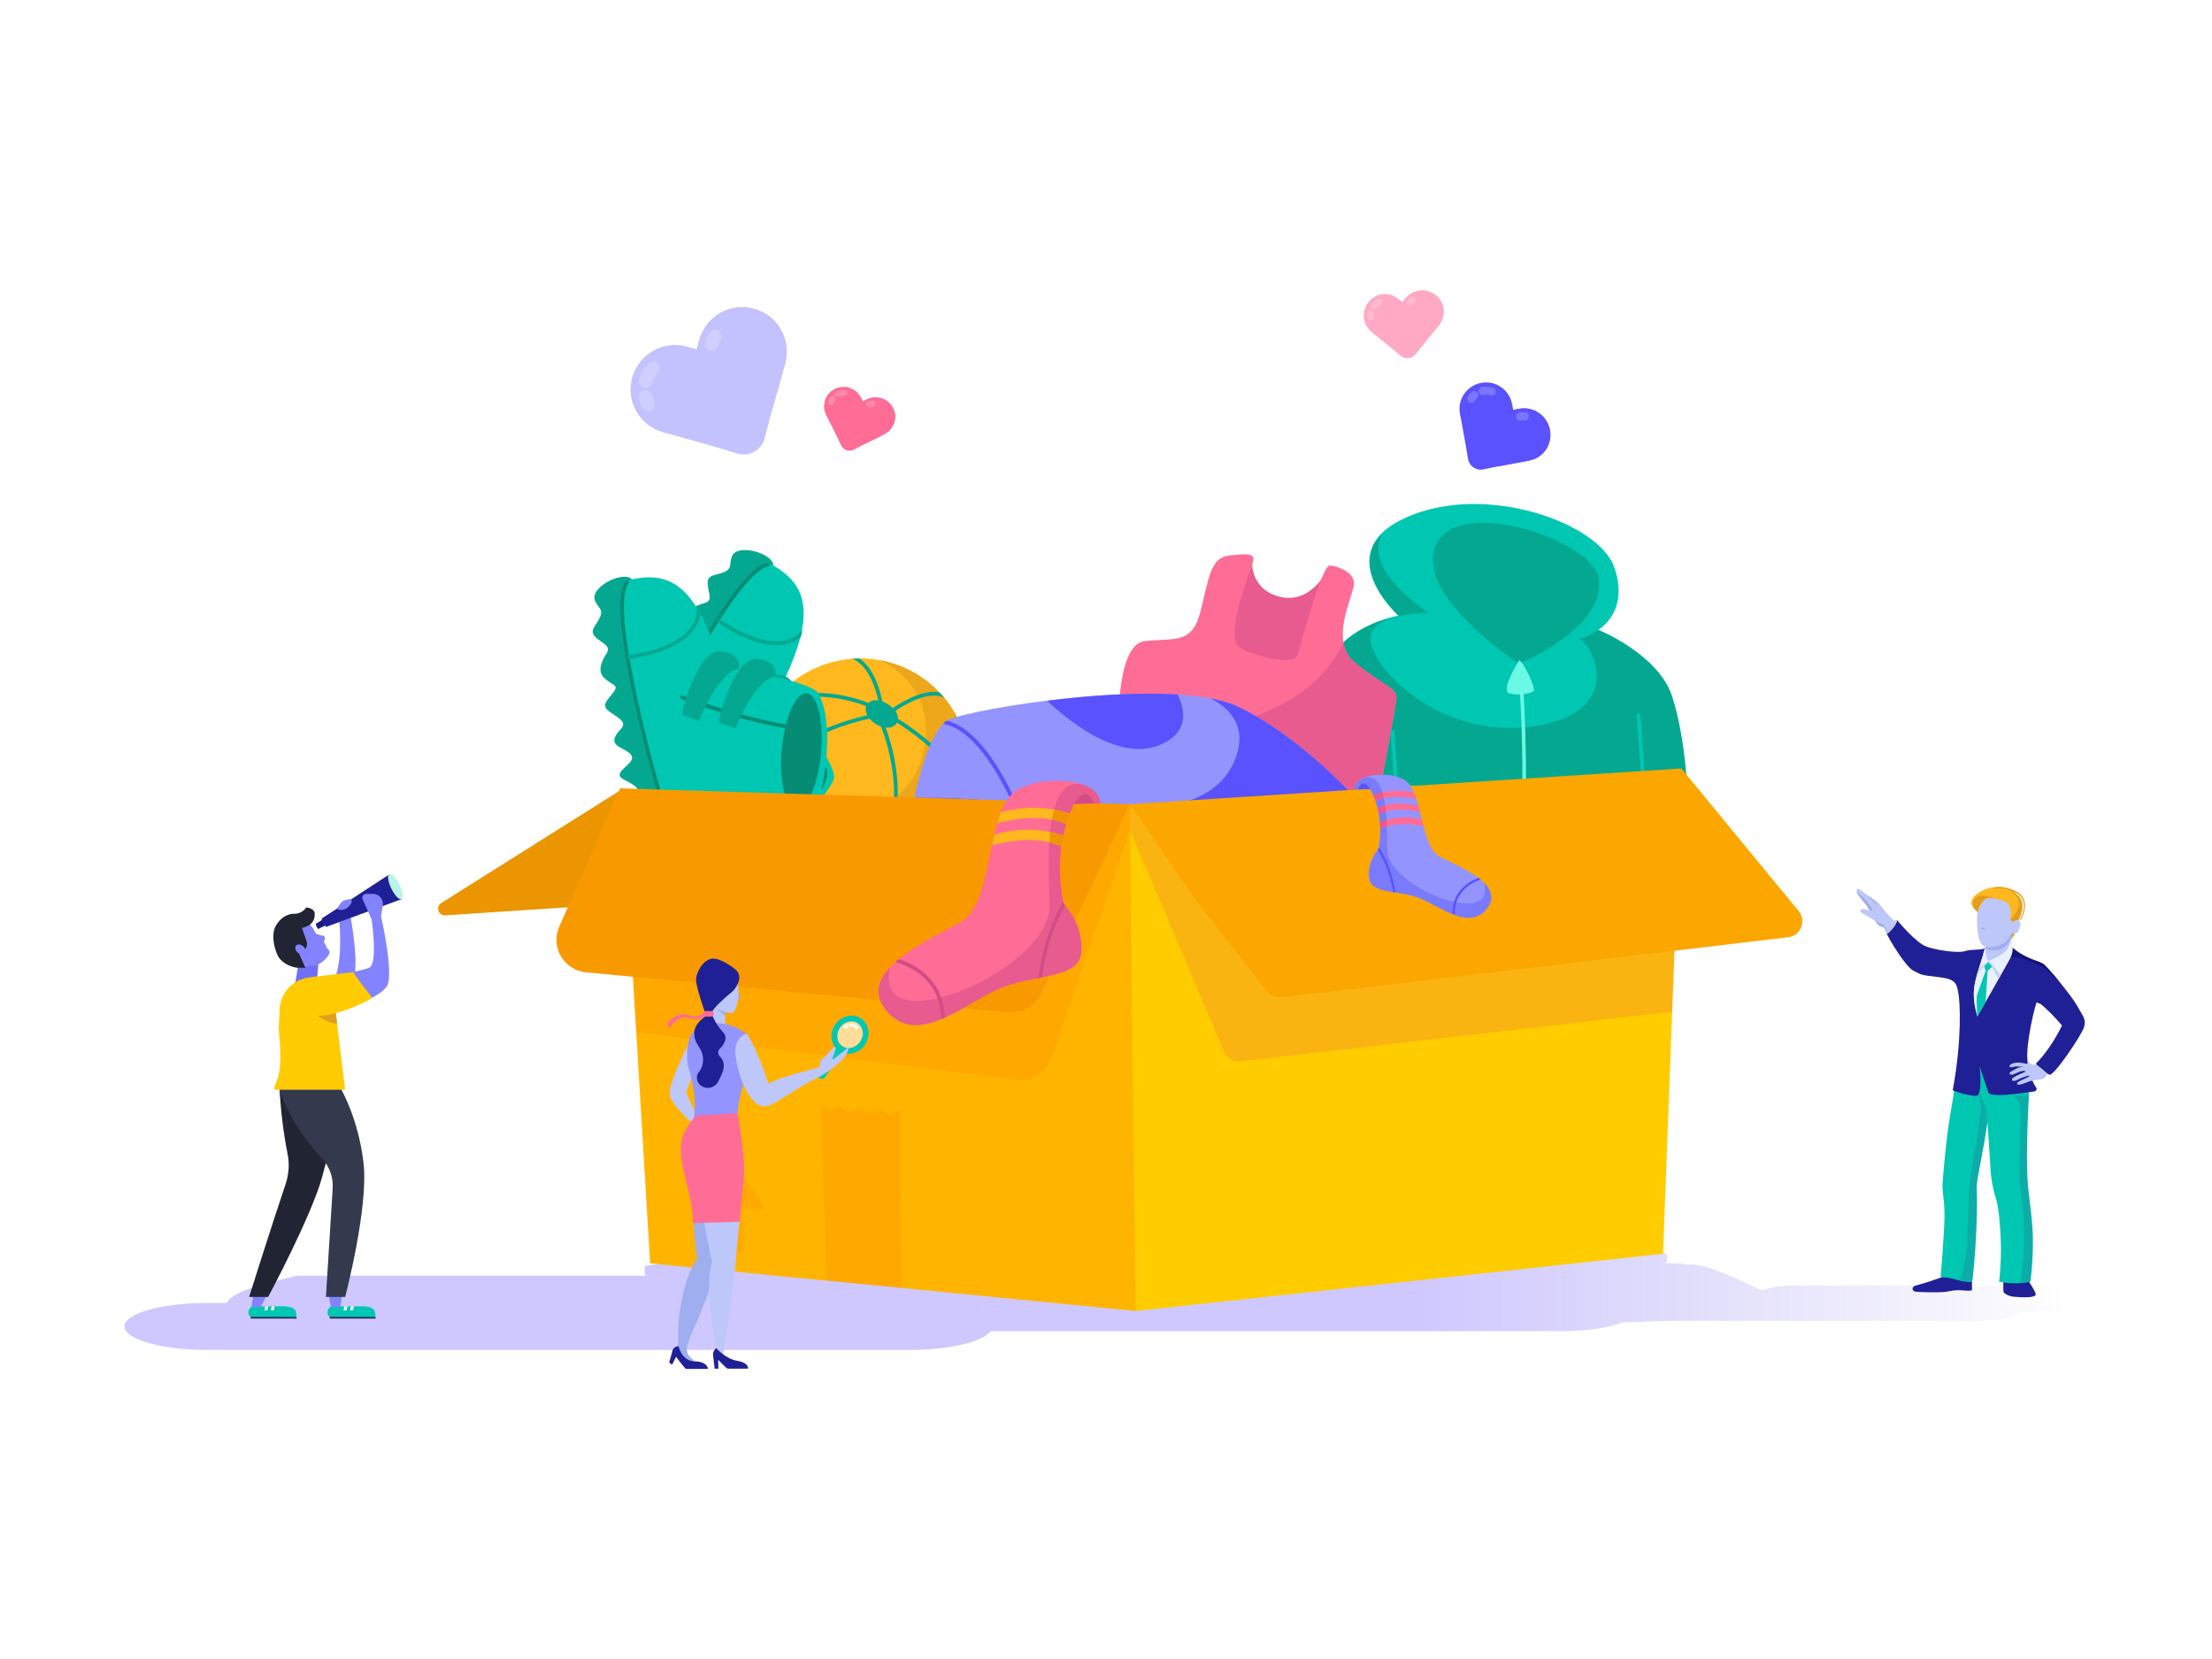 <svg width="800" height="600" viewBox="0 0 800 600" fill="none" xmlns="http://www.w3.org/2000/svg">
<rect width="800" height="600" fill="white"/>
<path d="M461.93 276.879L608.329 281.891L575.697 341.151L412.294 359.665L461.93 276.879Z" fill="#EB9500"/>
<path d="M234.153 288.925L461.93 276.879L460.311 357.886L252.858 297.818L234.153 288.925Z" fill="#FFB500"/>
<path d="M319.11 316.074C340.44 311.686 354.169 290.864 349.774 269.568C345.379 248.271 324.525 234.564 303.195 238.952C281.865 243.34 268.136 264.162 272.531 285.458C276.926 306.755 297.78 320.462 319.11 316.074Z" fill="#FFB81D"/>
<path d="M318.446 238.8C323.547 241.306 339.337 251.008 333.669 273.159C327.11 298.949 286.381 308.651 271.806 280.355C272.292 286.984 274.478 293.613 278.445 299.515C290.591 317.544 315.126 322.313 333.183 310.106C351.24 297.979 356.018 273.483 343.791 255.454C337.637 246.399 328.406 240.74 318.446 238.8Z" fill="#EDA71B"/>
<path d="M341.523 252.463C340.957 251.735 340.309 251.008 339.661 250.361C333.021 249.148 324.276 255.131 322.9 256.101C322.414 255.616 321.847 255.131 321.199 254.727C320.47 254.242 319.823 253.918 319.094 253.676C318.932 252.706 318.203 249.229 316.584 245.591C315.045 242.196 313.102 239.689 310.835 238.153C309.944 238.153 308.972 238.234 308.082 238.234C314.478 240.417 316.989 250.361 317.636 253.271C316.179 253.11 314.883 253.433 314.074 254.242C311.159 253.029 295.855 247.451 282.332 253.11C281.118 253.595 279.903 254.242 278.769 254.888C278.122 255.859 277.474 256.829 276.907 257.799C278.688 256.424 280.713 255.212 282.818 254.322C295.288 249.067 309.944 254.08 313.264 255.373C312.94 256.344 313.102 257.556 313.669 258.688C310.592 259.335 301.604 261.599 293.021 266.207C286.867 269.521 282.089 273.402 278.931 277.768C275.854 281.972 274.316 286.661 274.235 291.592C274.721 292.805 275.207 293.937 275.773 295.15C274.964 289.086 276.421 283.508 279.984 278.576C282.98 274.372 287.595 270.653 293.587 267.419C302.575 262.569 312.211 260.386 314.478 259.901C315.045 260.548 315.693 261.194 316.503 261.679C317.151 262.165 317.879 262.488 318.608 262.73C319.094 263.943 321.928 270.977 322.981 280.517C324.033 290.056 323.385 304.043 314.559 316.735C315.126 316.655 315.774 316.655 316.341 316.574C324.762 303.8 325.329 289.895 324.357 280.355C323.466 272.109 321.28 265.641 320.309 263.135C321.523 263.296 322.576 263.054 323.385 262.488C323.709 262.245 324.033 262.003 324.276 261.599C324.357 261.518 324.357 261.437 324.438 261.356C326.867 262.892 340.957 272.028 349.864 285.367C350.026 284.72 350.107 284.074 350.188 283.427C340.471 269.521 325.653 260.467 324.762 259.982C324.762 259.012 324.438 258.041 323.871 257.071C325.41 256.02 335.774 249.148 341.523 252.463Z" fill="#04A890"/>
<path d="M276.826 200.964C272.696 198.539 266.299 198.054 264.923 200.803C263.465 203.47 265.166 205.33 262.17 206.785C259.174 208.24 255.611 207.513 255.935 211.232C256.259 215.031 257.878 217.214 254.801 218.104C251.724 218.993 247.757 220.448 248.242 224.49C248.728 228.533 250.591 229.584 246.947 230.15C243.303 230.715 240.388 230.473 241.522 234.758C242.574 239.043 243.384 241.549 240.145 241.791C236.987 242.034 234.072 242.762 235.449 246.48C236.825 250.199 237.554 252.706 233.991 252.867C230.428 253.11 227.189 252.382 228.728 256.344C229.133 257.395 229.457 258.365 229.7 259.173C231.724 263.296 233.829 267.419 235.853 271.543C246.461 255.373 279.417 205.411 279.417 205.411C279.417 205.411 280.875 203.39 276.826 200.964Z" fill="#04A890"/>
<path d="M282.008 249.229C296.016 221.337 291.32 211.555 279.903 204.602C270.996 199.186 246.38 245.591 235.772 266.611C237.635 273.645 239.74 280.597 242.007 287.469L273.101 317.948C273.101 317.948 300.146 287.065 301.604 281.648C303.142 276.151 282.008 249.229 282.008 249.229Z" fill="#00C7B1"/>
<path d="M277.474 203.552C276.907 203.633 276.259 203.875 275.368 204.36C272.696 205.815 269.457 209.13 265.732 214.062C258.04 224.167 245.084 245.672 233.586 269.198C233.829 269.764 234.072 270.249 234.315 270.815C245.813 246.966 259.093 225.057 266.785 214.87C273.749 205.735 277.069 204.926 277.878 204.845C278.04 204.845 278.121 204.764 278.202 204.603C278.526 204.037 278.04 203.471 277.474 203.552Z" fill="#068C75"/>
<path d="M286.381 254.969C286.381 254.969 291.401 251.654 285.571 245.672C279.741 239.689 260.226 252.786 259.903 253.352L263.061 259.173C263.142 259.254 279.66 250.765 286.381 254.969Z" fill="#04A890"/>
<path d="M294.235 265.883C294.235 265.883 299.255 262.568 293.425 256.586C287.595 250.603 268.081 263.7 267.757 264.266L270.915 270.087C270.996 270.087 287.433 261.679 294.235 265.883Z" fill="#04A890"/>
<path d="M283.061 231.766C273.02 233.302 260.307 223.924 260.226 223.843C260.064 223.762 259.902 223.682 259.821 223.682C259.659 224.005 259.417 224.328 259.255 224.652C259.255 224.733 259.336 224.733 259.336 224.813C259.336 224.894 259.417 224.894 259.498 224.975C259.659 225.056 262.817 227.481 267.352 229.664C273.506 232.656 278.85 233.868 283.385 233.141C285.733 232.736 287.838 231.847 289.62 230.392C289.862 229.583 290.024 228.775 290.186 227.966C288.162 230.068 285.814 231.362 283.061 231.766Z" fill="#04A890"/>
<path d="M287.757 296.928C279.174 304.77 270.024 308.812 267.433 305.902C264.761 302.991 269.619 294.26 278.202 286.418C286.785 278.576 295.935 274.534 298.527 277.444C301.199 280.354 296.34 289.086 287.757 296.928Z" fill="#068C75"/>
<path d="M280.794 277.121C278.364 273.726 275.692 269.764 272.939 265.075C267.595 256.344 263.627 248.663 263.546 248.583C263.384 248.259 263.465 247.855 263.87 247.693C264.194 247.532 264.599 247.612 264.761 248.017C264.923 248.34 280.793 278.819 291.482 287.227C291.806 287.469 291.806 287.874 291.563 288.197C291.32 288.52 290.915 288.52 290.591 288.278C287.838 286.014 284.518 282.295 280.794 277.121Z" fill="#068C75"/>
<path d="M228.971 210.423C228.971 210.423 228.647 207.836 223.951 208.807C219.254 209.777 214.234 213.738 215.044 216.729C215.853 219.721 218.282 219.963 217.068 223.035C215.853 226.108 212.695 227.967 215.529 230.554C218.363 233.06 221.036 233.626 219.335 236.375C217.635 239.124 215.691 242.923 218.849 245.511C221.926 248.098 223.951 247.693 221.683 250.604C219.416 253.514 217.068 255.212 220.793 257.637C224.436 260.063 226.704 261.356 224.517 263.701C222.331 266.045 220.712 268.471 224.274 270.33C227.837 272.19 230.024 273.483 227.513 276.07C225.003 278.657 222.169 280.274 225.975 282.134C229.781 284.074 231.724 285.287 230.185 287.469C228.647 289.652 223.87 294.826 230.752 297.899C237.635 301.052 243.222 298.545 242.412 294.18C241.684 289.895 228.971 210.423 228.971 210.423Z" fill="#04A890"/>
<path d="M241.198 295.554C241.198 295.554 215.691 211.959 228.809 209.453C241.927 206.866 251.967 210.989 260.55 240.983C260.55 240.983 293.668 245.995 296.178 251.008C303.547 266.045 295.045 294.179 295.045 294.179L241.198 295.554Z" fill="#00C7B1"/>
<path d="M241.036 296.201C240.793 296.12 240.631 295.958 240.55 295.716C231.805 268.147 225.975 239.771 224.679 225.946C224.112 219.802 224.274 215.193 225.246 212.283C225.57 211.313 225.894 210.666 226.218 210.262C226.623 209.777 227.351 209.938 227.513 210.504C227.594 210.666 227.513 210.828 227.432 210.909C226.785 211.475 224.922 214.385 225.975 225.784C227.27 239.528 233.1 267.824 241.765 295.312C241.846 295.635 241.684 296.039 241.279 296.201C241.279 296.201 241.198 296.282 241.036 296.201Z" fill="#068C75"/>
<path d="M249.457 227.401C243.141 235.324 227.351 236.941 227.189 236.941C227.027 236.941 226.866 237.022 226.785 237.103C226.866 237.426 226.946 237.831 226.946 238.235C227.027 238.235 227.027 238.316 227.108 238.316C227.189 238.316 227.27 238.316 227.351 238.316C227.513 238.316 231.481 237.911 236.339 236.456C242.898 234.516 247.676 231.767 250.51 228.291C252.048 226.431 252.939 224.329 253.263 222.066C252.858 221.338 252.453 220.61 252.048 219.883C252.129 222.712 251.238 225.219 249.457 227.401Z" fill="#04A890"/>
<path d="M278.445 262.326C274.397 261.437 269.7 260.305 264.518 258.769C254.72 255.94 246.542 252.948 246.461 252.867C246.137 252.706 245.894 252.382 246.056 251.978C246.218 251.655 246.542 251.412 246.947 251.574C247.271 251.655 279.579 263.539 293.183 262.569C293.587 262.569 293.911 262.811 293.911 263.216C293.911 263.62 293.668 263.943 293.263 263.943C289.701 264.186 284.761 263.701 278.445 262.326Z" fill="#068C75"/>
<path d="M296.933 272.303C297.969 260.74 295.632 251.083 291.713 250.732C287.793 250.382 283.775 259.471 282.738 271.034C281.702 282.596 284.039 292.254 287.958 292.604C291.878 292.954 295.896 283.865 296.933 272.303Z" fill="#068C75"/>
<path d="M267.19 241.872C267.19 241.872 268.729 236.051 260.388 235.566C252.048 235.081 246.461 257.96 246.623 258.526L252.858 260.709C252.939 260.628 259.336 243.327 267.19 241.872Z" fill="#04A890"/>
<path d="M280.389 244.621C280.389 244.621 281.927 238.8 273.587 238.315C265.247 237.83 259.66 260.709 259.822 261.275L266.056 263.458C266.056 263.377 272.534 246.076 280.389 244.621Z" fill="#04A890"/>
<path d="M475.372 251.089C475.372 251.089 477.558 228.695 505.737 222.631C505.737 222.631 480.23 199.671 508.733 187.059C537.235 174.447 578.046 188.999 583.795 205.088C589.544 221.257 578.046 227.805 578.046 227.805C578.046 227.805 599.665 236.537 604.605 251.897C609.544 267.177 610.192 287.389 610.192 287.389L476.505 282.861C476.505 282.861 474.319 259.012 475.372 251.089Z" fill="#00C7B1"/>
<path d="M578.127 227.886C574.483 230.15 571.163 231.039 571.163 231.039C578.288 235.647 585.981 258.365 554.158 262.731C522.417 267.096 498.287 244.136 495.858 232.656C493.429 221.176 516.668 221.742 516.668 221.742C496.425 207.432 497.073 197.811 499.988 192.88C486.951 205.654 505.899 222.712 505.899 222.712C477.72 228.695 475.534 251.17 475.534 251.17C474.4 259.093 476.667 282.861 476.667 282.861L610.354 287.389C610.354 287.389 609.706 267.258 604.767 251.897C599.827 236.86 578.855 228.129 578.127 227.886Z" fill="#04A890"/>
<path d="M549.462 240.013C549.462 240.013 511.162 215.436 519.34 197.084C527.518 178.732 576.264 195.71 578.208 209.13C580.151 222.551 563.471 233.788 549.462 240.013Z" fill="#04A890"/>
<path d="M551.163 294.179C550.758 294.179 550.434 293.856 550.515 293.451C551.082 259.415 548.895 240.417 548.895 240.255C548.814 239.851 549.138 239.527 549.462 239.527C549.867 239.446 550.191 239.77 550.191 240.093C550.191 240.255 552.377 259.415 551.81 293.532C551.81 293.856 551.487 294.179 551.163 294.179Z" fill="#69F9E4"/>
<path d="M549.381 238.8C549.381 238.8 542.417 249.876 545.899 250.765C549.381 251.735 554.078 250.765 554.725 249.795C555.373 248.906 551.001 239.123 549.381 238.8Z" fill="#69F9E4"/>
<path d="M593.269 258.607C593.269 258.203 592.945 257.96 592.54 257.96C592.135 257.96 591.892 258.283 591.892 258.688L593.997 286.822L595.374 286.903L593.269 258.607Z" fill="#00C7B1"/>
<path d="M504.279 264.59C504.279 264.186 503.955 263.943 503.55 263.943C503.145 263.943 502.903 264.267 502.903 264.671L504.279 283.751L505.656 283.831L504.279 264.59Z" fill="#00C7B1"/>
<path d="M452.78 202.178C452.78 202.178 451.647 213.092 462.902 215.841C474.157 218.589 479.906 206.301 479.906 206.301L485.089 214.466L474.967 249.715L440.149 236.861L448.651 204.603L452.78 202.178Z" fill="#E85B8E"/>
<path d="M489.947 239.528C480.392 231.605 489.704 215.194 489.704 211.07C489.704 206.947 483.955 204.765 480.959 204.522C477.963 204.279 470.513 233.222 469.218 237.022C468.003 240.418 456.343 238.154 448.975 234.597C441.606 231.039 453.347 204.522 453.347 202.339C453.347 200.156 450.918 200.156 444.278 200.965C437.719 201.773 437.152 209.454 434.156 221.176C431.16 232.899 425.411 230.716 414.156 231.848C402.901 232.98 404.601 266.612 404.601 267.097L406.545 294.988L496.344 299.597C496.344 299.597 505.089 255.293 505.089 252.059C505.008 248.825 499.502 247.451 489.947 239.528Z" fill="#FF6C95"/>
<path d="M489.947 239.528C487.518 237.507 486.303 235.001 485.817 232.252C484.441 235.809 474.886 256.263 440.634 262.488C414.561 267.258 407.031 258.123 404.844 252.14C404.197 259.901 404.52 266.935 404.52 267.177L406.464 295.069L496.263 299.677C496.263 299.677 505.008 255.374 505.008 252.14C505.008 248.825 499.502 247.451 489.947 239.528Z" fill="#E85B8E"/>
<path d="M330.754 288.359C330.754 288.359 335.369 264.59 342.819 260.467C350.187 256.344 424.44 244.298 447.679 255.535C470.918 266.773 490.433 288.925 490.433 288.925L478.935 313.017L337.313 307.196L330.754 288.359Z" fill="#9494FF"/>
<path d="M330.835 288.601L337.313 307.277L478.935 313.017L490.433 288.925C490.433 288.925 470.999 266.773 447.679 255.535C444.926 254.242 441.525 253.272 437.638 252.544C442.659 254.969 450.594 260.709 447.598 271.866C443.226 287.712 426.545 296.605 383.791 291.916C353.184 288.52 337.394 288.359 330.835 288.601Z" fill="#5A52FF"/>
<path d="M419.015 269.603C430.27 265.156 428.65 256.829 425.897 251.17C411.565 250.281 393.994 251.493 378.69 253.433C383.872 258.365 403.468 275.747 419.015 269.603Z" fill="#5A52FF"/>
<path d="M348.163 264.995C356.746 271.22 363.548 284.317 367.759 294.18L369.054 293.614C357.88 267.42 347.353 261.761 342.414 260.629C341.928 260.952 341.442 261.357 341.038 261.761C342.414 262.003 344.924 262.65 348.163 264.995Z" fill="#5A52FF"/>
<path d="M272.777 111.711C264.194 109.285 255.368 114.298 252.939 122.867L251.967 126.344L248.485 125.374C239.902 122.948 231.076 127.961 228.647 136.53C226.218 145.1 231.238 153.912 239.821 156.338L243.303 157.308C243.303 157.308 257.311 161.108 266.704 164.018C270.996 165.312 275.449 162.805 276.583 158.44C278.931 148.9 282.98 134.994 282.98 134.994L283.951 131.518C286.3 122.948 281.36 114.055 272.777 111.711Z" fill="#C3C2FF"/>
<path d="M272.777 111.711C264.194 109.285 255.368 114.298 252.939 122.867L251.967 126.344L265.085 149.547C268.486 155.61 277.555 154.478 279.417 147.768C281.279 140.977 282.98 134.994 282.98 134.994L283.951 131.518C286.3 122.948 281.36 114.055 272.777 111.711Z" fill="#C3C2FF"/>
<path opacity="0.2" d="M233.424 143.563C233.667 144.453 233.991 145.342 234.477 146.231" stroke="white" stroke-width="4.954" stroke-miterlimit="10" stroke-linecap="round"/>
<path opacity="0.2" d="M236.177 133.135C234.963 134.428 233.991 135.964 233.505 137.824" stroke="white" stroke-width="4.954" stroke-miterlimit="10" stroke-linecap="round"/>
<path opacity="0.2" d="M258.526 121.735C258.04 122.544 257.635 123.433 257.392 124.403" stroke="white" stroke-width="4.954" stroke-miterlimit="10" stroke-linecap="round"/>
<path d="M560.556 155.529C559.584 150.354 554.644 146.878 549.381 147.848L547.276 148.252L546.871 146.15C545.899 140.976 540.96 137.5 535.697 138.47C530.514 139.44 527.033 144.372 528.004 149.627L528.409 151.729C528.409 151.729 530.029 160.218 530.919 165.958C531.324 168.545 533.834 170.323 536.426 169.757C542.094 168.545 550.677 167.009 550.677 167.009L552.782 166.604C558.126 165.715 561.527 160.703 560.556 155.529Z" fill="#5A52FF"/>
<path d="M560.556 155.528C559.584 150.354 554.644 146.878 549.381 147.848L547.276 148.252L538.288 161.268C535.94 164.664 538.936 169.191 542.984 168.464C547.114 167.655 550.758 167.009 550.758 167.009L552.863 166.604C558.126 165.715 561.527 160.703 560.556 155.528Z" fill="#5A52FF"/>
<path opacity="0.2" d="M533.187 142.917C532.782 143.321 532.377 143.725 532.053 144.211" stroke="white" stroke-width="2.945" stroke-miterlimit="10" stroke-linecap="round"/>
<path opacity="0.2" d="M539.502 141.623C538.531 141.3 537.397 141.219 536.263 141.381" stroke="white" stroke-width="2.945" stroke-miterlimit="10" stroke-linecap="round"/>
<path opacity="0.2" d="M551.487 150.597C550.92 150.516 550.353 150.597 549.786 150.678" stroke="white" stroke-width="2.945" stroke-miterlimit="10" stroke-linecap="round"/>
<path d="M519.259 106.779C515.939 104.111 511.081 104.596 508.328 107.911L507.194 109.285L505.818 108.153C502.498 105.405 497.639 105.89 494.967 109.204C492.295 112.519 492.781 117.37 496.101 120.119L497.477 121.25C497.477 121.25 502.984 125.616 506.546 128.688C508.166 130.063 510.676 129.82 511.972 128.122C514.887 124.403 519.34 118.987 519.34 118.987L520.474 117.612C523.065 114.298 522.579 109.447 519.259 106.779Z" fill="#FFA9C4"/>
<path d="M519.259 106.779C515.939 104.111 511.081 104.596 508.328 107.911L507.194 109.285L508.49 122.059C508.814 125.373 513.024 126.667 515.129 123.999C517.235 121.331 519.178 119.068 519.178 119.068L520.312 117.693C523.065 114.298 522.579 109.447 519.259 106.779Z" fill="#FFA9C4"/>
<path opacity="0.2" d="M495.696 113.246C495.615 113.731 495.615 114.135 495.696 114.62" stroke="white" stroke-width="2.388" stroke-miterlimit="10" stroke-linecap="round"/>
<path opacity="0.2" d="M498.935 109.204C498.125 109.527 497.396 110.013 496.83 110.74" stroke="white" stroke-width="2.388" stroke-miterlimit="10" stroke-linecap="round"/>
<path opacity="0.2" d="M511 108.396C510.595 108.638 510.271 108.961 509.947 109.366" stroke="white" stroke-width="2.388" stroke-miterlimit="10" stroke-linecap="round"/>
<path d="M322.98 147.606C321.28 144.13 316.988 142.755 313.507 144.453L312.13 145.181L311.401 143.806C309.701 140.33 305.409 138.956 301.927 140.653C298.446 142.351 297.069 146.636 298.769 150.112L299.498 151.487C299.498 151.487 302.413 157.146 304.195 161.026C305.004 162.805 307.191 163.533 308.891 162.563C312.697 160.541 318.365 157.793 318.365 157.793L319.742 157.065C323.304 155.286 324.762 151.082 322.98 147.606Z" fill="#FF6C95"/>
<path d="M322.98 147.606C321.28 144.13 316.988 142.755 313.507 144.453L312.13 145.181L308.405 156.257C307.434 159.167 310.43 161.754 313.183 160.38C315.936 159.005 318.365 157.793 318.365 157.793L319.742 157.065C323.304 155.286 324.762 151.083 322.98 147.606Z" fill="#FF6C95"/>
<path opacity="0.2" d="M301.118 144.211C300.875 144.534 300.713 144.939 300.551 145.343" stroke="white" stroke-width="2.164" stroke-miterlimit="10" stroke-linecap="round"/>
<path opacity="0.2" d="M305.328 142.027C304.518 142.027 303.79 142.189 302.98 142.512" stroke="white" stroke-width="2.164" stroke-miterlimit="10" stroke-linecap="round"/>
<path opacity="0.2" d="M315.531 145.908C315.126 145.989 314.721 146.151 314.316 146.312" stroke="white" stroke-width="2.164" stroke-miterlimit="10" stroke-linecap="round"/>
<path opacity="0.3" d="M732.947 464.926H649.869C644.767 464.926 640.233 465.573 637.156 466.624C634.727 465.896 620.556 457.893 612.297 457.327C612.216 457.327 612.135 457.327 612.054 457.327C611.568 457.327 611.083 457.246 610.597 457.246C610.354 457.246 610.111 457.246 609.868 457.165C609.382 457.165 608.896 457.084 608.33 457.084C608.087 457.084 607.763 457.084 607.52 457.003C607.034 457.003 606.467 456.922 605.981 456.922C605.738 456.922 605.414 456.922 605.172 456.922C604.605 456.922 604.119 456.842 603.552 456.842C603.228 456.842 602.985 456.842 602.661 456.842C602.419 456.842 602.257 456.842 602.014 456.842C602.58 456.599 602.904 456.437 602.904 456.195V453.85C602.904 453.527 602.176 453.203 600.88 452.88C595.374 451.344 580.718 456.033 563.308 455.791C554.563 455.629 552.782 457.246 545.98 457.327C511.972 457.407 484.765 459.105 484.765 461.126V463.471C484.765 463.713 485.251 464.037 486.222 464.279H363.062C362.9 464.279 362.738 464.279 362.576 464.279C362.01 464.279 361.524 464.198 360.957 464.198C360.633 464.198 360.39 464.198 360.066 464.198C359.823 464.198 359.661 464.198 359.418 464.198C359.985 463.956 360.309 463.794 360.309 463.552V461.207C360.309 460.884 359.58 460.56 358.285 460.237C352.779 458.701 332.292 457.731 314.883 457.488C306.138 457.327 301.927 457.246 295.126 457.407C261.117 457.488 233.181 456.114 233.181 458.216V460.56C233.181 460.803 234.477 464.118 234.639 461.369H107.511C94.636 464.36 83.381 467.432 82.086 471.232H74.798C58.441 471.232 45 475.032 45 479.721C45 484.41 58.441 488.21 74.798 488.21H329.134C343.467 488.21 355.532 485.299 358.285 481.419H565.333C574.078 481.419 581.932 480.206 586.71 478.266C592.621 478.104 598.046 477.942 602.904 477.7H716.348C723.473 477.7 729.465 476.245 730.923 474.385H732.947C742.016 474.385 749.385 472.283 749.385 469.696C749.385 467.109 742.016 464.926 732.947 464.926Z" fill="url(#paint0_linear_9:9074)"/>
<path d="M386.382 328.458C386.301 345.679 393.67 359.018 402.82 359.018C412.051 359.018 419.662 345.679 419.905 328.458C420.148 311.238 412.779 296.524 403.468 296.524C394.156 296.524 386.463 311.238 386.382 328.458Z" fill="white"/>
<path d="M161.034 331.046L266.866 324.093L266.461 299.112L229.214 285.691L224.436 285.772L159.577 326.599C157.472 327.974 158.524 331.208 161.034 331.046Z" fill="#EB9500"/>
<path d="M381.038 380.038L401.038 294.746L562.013 314.311L604.767 365.81L601.447 453.446L410.674 474.143L381.038 380.038Z" fill="#FFCC00"/>
<path d="M230.104 373.328L235.125 456.922L298.77 463.147L312.859 448.999L326.219 465.815L410.674 474.142L408.731 300.243L301.037 322.88L230.104 373.328Z" fill="#FFB500"/>
<path d="M298.769 463.148L296.988 399.36L299.903 401.786L303.223 400.007L307.272 402.352L310.672 400.411L314.802 403.079L317.555 400.896L321.847 403.564L325.329 401.462L326.219 465.816L298.769 463.148Z" fill="#FFA900"/>
<path d="M276.178 435.983L264.275 419.005C264.032 418.763 263.546 418.763 263.303 419.005L251.562 434.932C250.995 435.336 251.319 436.225 252.048 436.306L259.336 436.63L259.74 451.99C259.74 452.394 260.064 452.718 260.469 452.718L268.081 453.041C268.485 453.041 268.89 452.718 268.89 452.233L268.485 436.953L275.611 437.276C276.34 437.357 276.664 436.468 276.178 435.983Z" fill="#FFA900"/>
<path d="M403.873 296.524L408.731 300.324L442.659 380.362C443.63 382.706 446.14 384.161 448.651 383.838L604.767 365.89L606.872 310.511L578.369 294.018L408.65 290.865L403.873 296.524Z" fill="#FAB412"/>
<path d="M230.104 373.328L367.597 390.548C373.103 391.275 378.366 387.961 380.228 382.706L408.731 300.243L408.65 294.988L408.569 290.784L294.154 300.162L227.918 337.836L230.104 373.328Z" fill="#FFA900"/>
<path d="M463.469 360.716L646.711 338.968C651.245 338.402 653.431 333.067 650.516 329.509L608.087 277.93L408.65 290.865L433.185 326.599L458.286 358.533C459.501 360.069 461.444 360.958 463.469 360.716Z" fill="#FBA700"/>
<path d="M224.274 285.125L202.25 335.169C199.011 342.526 203.95 350.853 211.966 351.661L364.682 366.132C369.621 366.618 374.398 363.869 376.504 359.422L408.65 290.865L224.274 285.125Z" fill="#F99900"/>
<path d="M724.688 461.692C724.688 461.692 724.283 466.543 724.688 467.432C724.85 467.756 726.388 468.807 728.251 468.969C735.214 469.615 735.943 468.645 736.186 468.403C736.672 467.998 734.566 464.522 732.623 461.854C730.68 459.186 724.688 461.692 724.688 461.692Z" fill="#202096"/>
<path d="M708.817 462.096C706.064 461.369 704.525 461.369 703.554 461.449C701.367 462.339 694.404 464.602 692.865 464.926C691.732 465.168 691.246 466.381 692.218 466.947C692.46 467.109 692.784 467.189 693.108 467.189C695.376 467.351 700.072 467.513 703.149 467.27C703.959 467.189 704.525 467.109 705.092 466.947C706.712 466.624 708.412 466.543 710.032 466.704C711.489 466.866 713.19 466.866 713.19 466.543V462.824C712.299 462.824 710.922 462.662 708.817 462.096Z" fill="#202096"/>
<path d="M722.987 463.552C727.036 464.28 730.842 464.36 734.323 463.552C734.323 463.552 735.295 456.761 735.214 447.868C735.133 441.481 733.919 434.124 733.433 428.788C732.704 420.38 733.271 405.424 733.757 396.207C734 391.438 732.38 386.425 732.38 386.425L714.809 379.715C714.809 379.715 713.837 385.617 711.489 387.395C709.222 389.093 707.036 391.033 706.793 393.539C706.469 397.339 705.173 403.564 704.525 408.334C703.878 412.781 702.906 423.129 702.582 427.414C702.339 430.729 702.987 432.831 703.149 436.064C703.311 438.166 703.311 440.915 703.068 444.877C702.582 453.446 702.015 459.833 701.853 461.612C701.853 461.935 702.663 461.935 704.444 462.097C705.254 462.178 706.145 462.42 707.278 462.743C710.841 463.794 712.461 463.633 712.461 463.633H713.19C713.432 463.794 715.457 443.987 714.89 429.435C714.809 426.525 717.724 414.398 718.696 406.313C718.696 406.151 718.777 405.909 718.777 405.909C718.777 405.909 719.667 418.521 719.748 420.299C719.991 427.899 721.449 432.103 722.178 434.609C722.906 437.115 723.878 447.383 723.635 454.821C723.311 462.258 722.987 463.552 722.987 463.552Z" fill="#00C7B1"/>
<path opacity="0.22" d="M718.696 406.232C718.696 405.989 718.696 405.747 718.696 405.585C718.696 404.13 718.534 402.674 718.291 401.219C717.967 399.441 715.052 393.458 715.052 393.458C715.052 393.458 716.105 398.713 716.429 400.572C716.671 402.432 713.514 419.733 712.542 426.12C711.651 432.507 711.813 448.676 711.003 453.931C710.437 458.054 709.384 461.611 708.979 462.985C711.408 463.551 712.542 463.39 712.542 463.39H713.271C713.513 463.551 715.538 443.744 714.971 429.192C714.809 426.524 717.724 414.397 718.696 406.232C718.696 406.313 718.696 406.313 718.696 406.232Z" fill="#37548E"/>
<path opacity="0.22" d="M733.433 428.788C732.704 420.703 733.271 404.453 733.757 396.207C732.866 396.288 730.761 396.369 728.332 396.288C729.222 397.177 730.275 398.471 730.599 399.764C731.166 402.028 729.951 424.018 730.599 428.707C731.247 433.396 732.299 442.936 732.056 450.535C731.894 455.709 730.68 464.037 730.68 464.037C731.975 463.956 733.19 463.794 734.324 463.552C734.324 463.552 735.295 456.761 735.214 447.867C735.133 441.4 733.919 434.124 733.433 428.788Z" fill="#37548E"/>
<path d="M728.898 328.943C728.898 328.943 728.979 325.709 725.012 324.82C721.044 323.931 719.182 324.173 717.643 325.467C716.105 326.68 715.214 329.024 715.214 329.59C715.214 330.237 714.728 331.288 715.214 336.381C715.7 341.474 717.157 342.444 718.777 342.606C720.396 342.768 724.364 341.879 725.578 340.342C726.793 338.806 727.36 337.513 727.36 337.513C727.36 337.513 729.384 337.917 729.87 336.866C730.356 335.896 731.49 333.066 729.87 332.824C728.251 332.581 728.17 333.39 728.17 333.39C728.17 333.39 728.979 330.722 728.17 330.318C727.441 330.075 728.898 328.943 728.898 328.943Z" fill="#BEC7FA"/>
<path d="M728.412 335.411C728.412 335.411 726.955 340.504 727.441 342.606C727.927 344.628 728.655 345.274 725.983 347.942C723.311 350.529 719.262 354.895 717.4 352.955C716.024 351.499 717.076 345.921 717.967 343.091C718.291 342.04 717.967 340.989 717.967 340.424C717.643 337.998 728.412 335.411 728.412 335.411Z" fill="#BEC7FA"/>
<path d="M715.457 322.961C717.319 321.748 719.91 320.454 724.121 320.859C726.793 321.101 730.518 323.607 731.246 326.114C731.894 328.297 730.923 331.126 730.032 332.824C728.655 332.581 728.412 333.228 728.331 333.39C727.927 333.309 727.198 332.5 727.198 332.5V330.884C727.198 330.884 727.927 326.518 724.04 325.629C720.153 324.739 719.424 324.173 717.886 325.386C716.347 326.599 715.457 328.943 715.457 329.509C715.457 329.671 715.457 329.833 715.376 330.075C715.133 329.671 714.89 329.267 714.566 329.024C712.542 327.731 712.056 325.224 715.457 322.961Z" fill="#FFB81D"/>
<path d="M727.441 339.777C727.522 339.049 727.684 338.241 727.846 337.594C728.089 337.594 728.413 337.594 728.737 337.594C728.979 337.513 727.441 339.777 727.441 339.777Z" fill="#E09E1B"/>
<path d="M686.064 332.743C686.064 332.743 692.865 340.989 696.752 342.364C700.639 343.738 708.25 344.789 710.679 343.981C712.866 343.253 716.186 343.657 717.562 343.091C717.724 343.011 717.967 342.849 718.048 342.687C717.562 344.547 717.724 345.436 717.724 346.972C717.724 348.266 718.696 349.317 719.586 349.963C719.829 350.125 721.206 354.814 721.449 354.248C723.392 349.317 727.441 342.364 727.441 342.364C727.441 342.364 729.951 345.032 735.457 347.134C738.777 348.427 739.749 348.266 740.882 352.065C742.016 355.865 739.101 356.997 737.401 360.312C735.7 363.626 732.623 378.098 733.271 383.433C734 389.012 735.295 391.761 736.348 393.216C736.834 393.782 736.429 394.671 735.7 394.752C730.842 395.399 720.477 397.016 719.182 395.237L715.943 385.697C715.943 385.697 717.319 396.53 714.485 396.369C713.352 396.288 710.032 395.722 708.979 395.237L706.226 394.348C709.627 375.996 708.898 362.333 708.25 359.099C707.602 355.784 707.522 354.086 700.963 353.359C694.404 352.631 694.971 352.55 692.056 351.095C689.141 349.64 683.068 339.453 682.339 337.594C682.42 337.998 685.902 334.926 686.064 332.743Z" fill="#202096"/>
<path opacity="0.25" d="M736.672 369.851C736.672 369.77 736.672 369.77 736.753 369.689C736.672 369.77 736.672 369.851 736.672 369.851Z" fill="#33A0E5"/>
<path d="M717.967 343.01C718.048 342.767 718.048 342.606 718.129 342.363C718.372 342.444 718.696 342.525 718.939 342.525C720.558 342.687 724.526 341.797 725.74 340.261C726.955 338.725 727.522 337.432 727.522 337.432C727.522 337.432 727.684 337.432 727.927 337.512C727.927 337.512 727.117 340.423 725.579 341.959C723.959 343.495 721.368 344.546 717.967 343.01Z" fill="#9EAEEF"/>
<path d="M729.384 324.335C728.17 322.637 726.631 321.586 725.093 321.021C727.603 321.667 730.518 323.85 731.166 326.114C731.813 328.297 730.842 331.126 729.951 332.824C728.574 332.581 728.331 333.228 728.25 333.39C728.25 333.39 728.25 333.39 728.17 333.39C727.765 333.309 727.036 332.581 727.036 332.581C728.331 331.207 731.651 327.569 729.384 324.335Z" fill="#E09E1B"/>
<path d="M714.485 329.105C714.323 328.943 714.08 328.781 713.837 328.458C713.675 327.892 713.514 327.245 713.675 326.275C713.999 323.284 718.21 323.445 721.854 325.143C719.667 324.577 718.939 324.416 717.724 325.386C716.186 326.598 715.295 328.943 715.295 329.509C715.295 329.671 715.295 329.832 715.214 330.075C715.052 329.751 714.809 329.347 714.485 329.105Z" fill="#E09E1B"/>
<path d="M719.343 348.023C719.505 348.104 719.667 348.104 719.829 348.185C720.396 348.346 720.882 348.427 721.449 348.427C722.744 348.427 723.797 348.023 724.769 347.295C722.825 351.257 719.02 359.422 718.777 360.231L718.696 360.15C718.291 357.563 717.643 349.721 717.724 347.134C718.21 347.457 718.777 347.781 719.343 348.023Z" fill="#EAF1FE"/>
<path d="M730.761 332.743C730.842 332.743 730.923 332.743 730.923 332.662C731.004 332.5 733.028 328.943 732.137 325.79C731.732 324.416 730.842 323.284 729.465 322.556C724.85 320.05 721.692 320.939 721.53 320.939C721.449 320.939 721.368 321.101 721.368 321.182C721.368 321.263 721.53 321.344 721.611 321.344C721.611 321.344 724.769 320.535 729.222 322.961C730.518 323.688 731.328 324.658 731.732 325.952C732.623 328.943 730.599 332.5 730.599 332.5C730.518 332.581 730.599 332.743 730.68 332.824C730.68 332.662 730.761 332.743 730.761 332.743Z" fill="#E09E1B"/>
<path d="M717.967 342.849C717.967 343.981 718.21 346.972 719.101 347.457C719.748 347.781 724.202 345.355 725.497 343.9C726.955 342.364 727.441 339.615 727.441 339.615C727.441 339.615 727.522 342.687 727.846 342.93C728.008 343.011 728.089 344.547 727.117 346.325C723.797 352.551 715.052 365.971 715.052 365.971C715.052 365.971 713.351 362.414 713.999 357.24C714.404 353.602 716.428 348.266 717.238 345.274C717.4 344.304 717.967 342.607 717.967 342.849Z" fill="#EAF1FE"/>
<path d="M717.967 342.849C717.967 343.981 718.21 346.972 719.101 347.457C719.748 347.781 724.202 345.355 725.497 343.9C726.955 342.364 727.441 339.615 727.441 339.615C727.441 339.615 727.522 342.687 727.846 342.93C728.008 343.011 728.089 344.547 727.117 346.325C723.797 352.551 715.133 367.588 715.133 367.588C715.133 367.588 713.351 362.495 713.999 357.24C714.404 353.602 716.428 348.266 717.238 345.274C717.4 344.304 717.967 342.607 717.967 342.849Z" fill="#EAF1FE"/>
<path d="M714.971 352.55C715.7 351.338 718.858 347.942 719.181 348.104C719.667 348.346 722.097 352.793 722.744 354.167C723.311 353.359 723.554 352.793 723.554 352.793C723.554 352.793 719.91 347.619 719.343 347.457C719.02 347.376 716.267 349.802 715.376 351.095C715.376 351.257 714.971 352.469 714.971 352.55Z" fill="#C5D5EF"/>
<path d="M676.752 327.327C676.752 327.246 676.104 327.488 676.509 328.701C676.671 329.267 677.319 330.48 677.723 330.56C678.128 330.641 678.533 330.156 678.047 329.59C677.723 329.267 676.833 327.65 676.752 327.327Z" fill="#F6A19C"/>
<path d="M683.634 336.785L682.582 334.198C682.582 334.198 679.019 326.517 678.29 326.517C677.561 326.517 670.679 320.697 671.569 322.879C672.055 324.011 674.565 326.922 674.97 327.326C675.375 327.73 678.128 333.632 679.262 334.521C680.072 335.168 681.205 335.411 681.205 335.411C681.205 335.411 681.205 335.411 681.61 335.976C681.853 336.3 682.177 337.027 682.501 337.836C682.663 337.674 683.068 337.27 683.634 336.785Z" fill="#9EAEEF"/>
<path d="M685.821 333.713C685.092 333.067 683.715 331.854 682.663 330.641C681.205 328.863 679.748 326.842 678.776 326.033C677.804 325.305 676.671 324.578 675.294 323.689C673.918 322.799 672.46 321.182 671.812 321.425C671.165 321.667 671.732 322.799 672.46 323.365C673.108 323.931 674.323 324.982 674.97 325.791C675.618 326.599 675.861 326.761 676.023 327.084C676.104 327.246 676.509 327.731 676.914 328.216C677.319 328.701 677.076 329.429 676.428 329.509C675.942 329.59 673.594 327.973 672.865 329.267C672.622 329.671 673.351 330.399 674.727 330.965C675.294 331.207 678.452 333.228 679.586 333.794C680.719 334.36 681.124 334.199 681.367 334.603C681.529 334.845 682.096 336.139 682.825 337.513C683.554 336.947 685.173 335.25 685.821 333.713Z" fill="#BEC7FA"/>
<path d="M675.294 323.688C675.294 323.688 678.452 327.003 678.695 327.327C678.857 327.65 679.586 326.841 675.294 323.688Z" fill="#9EAEEF"/>
<path d="M751.247 363.788C749.304 360.23 739.911 348.831 738.777 348.508C738.696 348.508 734.566 356.673 734.566 361.847C734.89 361.928 737.886 362.979 738.21 363.222C740.558 365.243 743.069 367.668 745.741 370.902C743.069 376.319 739.911 381.008 736.267 384.727C736.267 384.727 736.348 384.969 737.724 386.02C739.344 387.152 739.668 388.041 741.206 388.688C742.745 389.335 752.866 374.378 753.757 371.387C754.567 368.477 753.19 367.426 751.247 363.788Z" fill="#202096"/>
<path d="M737.725 386.02C736.915 385.454 736.591 385.131 736.348 384.969C736.024 385.05 735.619 385.131 735.214 385.05C734.162 384.807 733.271 383.595 733.271 383.595C733.271 383.595 733.352 384.161 733.19 384.727C733.109 384.727 733.028 384.727 732.947 384.727C732.461 384.727 731.652 384.403 730.356 384.322C727.522 384.161 726.55 385.373 726.793 385.778C727.117 386.343 728.494 385.616 729.384 385.697C730.275 385.697 731.814 385.858 731.975 385.858C731.49 385.939 730.437 385.858 729.384 386.424C728.17 387.152 726.307 387.799 726.874 388.445C727.441 389.092 728.979 388.203 729.546 387.96C730.113 387.637 731.652 387.152 732.218 387.314C732.866 387.475 732.704 387.556 731.328 388.122C729.951 388.688 727.765 389.739 727.684 390.224C727.522 390.709 727.927 391.194 729.222 390.709C730.518 390.143 731.004 389.82 732.056 389.496C733.109 389.173 734 388.769 733.919 389.092C733.838 389.496 732.38 390.062 731.004 390.709C729.546 391.356 729.06 392.003 729.87 392.245C730.68 392.488 732.704 391.518 733.919 391.113C735.133 390.709 737.158 390.467 738.453 390.305C739.263 390.224 739.992 389.335 740.397 388.607C739.506 387.799 739.02 386.99 737.725 386.02Z" fill="#BEC7FA"/>
<path d="M686.064 332.743C686.064 332.743 685.74 332.42 685.092 333.066C685.335 333.309 685.578 333.551 685.821 333.713C685.983 333.39 686.064 333.066 686.064 332.743Z" fill="#B7D7F1"/>
<path d="M685.578 334.198C685.659 334.036 685.74 333.875 685.821 333.713C685.74 333.875 685.659 334.036 685.578 334.198Z" fill="#B7D7F1"/>
<path d="M686.063 332.743C686.063 332.743 686.063 332.743 686.144 332.824L686.063 332.743Z" fill="#B7D7F1"/>
<path d="M738.696 348.508C737.886 348.023 736.915 347.699 735.376 347.133C732.704 346.163 730.761 345.031 729.465 344.061L727.846 342.849C728.088 343.415 727.765 345.193 727.198 346.082C729.789 345.84 731.894 346.891 736.186 348.508C739.668 349.801 742.745 353.035 745.012 355.299C742.178 351.823 739.344 348.75 738.696 348.508Z" fill="#131377"/>
<path d="M716.509 335.977C716.348 335.815 716.914 335.411 717.238 335.411C717.562 335.411 718.129 335.735 717.886 335.896C717.643 335.977 716.752 336.22 716.509 335.977Z" fill="#9EAEEF"/>
<path d="M717.643 349.478L718.129 351.095H718.858L720.477 349.639C720.477 349.639 719.343 348.184 719.181 348.103C719.101 347.942 718.21 348.831 717.643 349.478Z" fill="#00C7B1"/>
<path d="M715.133 367.506C715.133 367.506 716.023 365.97 718.129 362.332L718.858 351.095H718.129L714.971 359.988C714.971 360.635 714.809 362.251 714.89 363.141C714.971 363.383 715.052 367.506 715.133 367.506Z" fill="#00C7B1"/>
<path d="M117.957 342.282C117.795 341.393 116.823 340.665 117.228 340.261C117.633 339.857 117.633 338.563 117.066 338.483C115.689 338.321 114.718 337.836 114.232 337.593C113.989 337.108 113.665 336.704 113.422 336.219C113.422 336.138 113.341 336.057 113.341 335.976C113.26 335.734 113.098 335.572 112.936 335.491C111.317 333.066 109.859 331.368 109.859 331.368L99.738 337.917L102.815 345.84C102.896 345.92 102.896 346.082 102.977 346.163C103.22 346.163 103.382 346.163 103.624 346.163H103.705H103.786C106.459 346.163 108.807 347.861 110.183 350.044C111.803 349.882 113.422 349.558 114.961 348.831C115.528 348.588 116.499 347.942 116.499 347.942C117.552 347.133 119.252 345.274 119.171 344.465C119.171 343.253 118.119 343.172 117.957 342.282Z" fill="#8383FF"/>
<path d="M119.657 472.444H131.884C133.504 472.606 135.366 473.091 135.609 474.465C135.609 474.465 135.852 475.436 135.771 476.325C135.366 476.81 119.09 476.244 119.09 476.244L119.009 476.163C117.39 474.142 119.657 472.444 119.657 472.444Z" fill="#00C7B1"/>
<path d="M135.852 476.325L119.171 476.244L119.333 476.891H135.852V476.325Z" fill="#212B53"/>
<path d="M124.516 472.444H125.649L125.325 473.9H124.192L124.516 472.444Z" fill="white"/>
<path d="M126.864 472.444H127.998L127.674 473.9H126.621L126.864 472.444Z" fill="white"/>
<path d="M118.848 468.402L119.657 472.445C120.629 472.93 121.925 473.011 122.977 472.526L123.139 472.445L123.706 468.402H118.848Z" fill="#8383FF"/>
<path d="M91.074 472.444H103.301C104.92 472.606 106.782 473.091 107.025 474.465C107.025 474.465 107.268 475.436 107.187 476.325C106.782 476.81 90.507 476.244 90.507 476.244L90.426 476.163C88.725 474.142 91.074 472.444 91.074 472.444Z" fill="#00C7B1"/>
<path d="M107.268 476.325L90.588 476.244L90.669 476.891H107.268V476.325Z" fill="#212B53"/>
<path d="M95.932 472.444H96.985L96.661 473.9H95.608L95.932 472.444Z" fill="white"/>
<path d="M98.28 472.444H99.333L99.009 473.9H97.956L98.28 472.444Z" fill="white"/>
<path d="M91.559 468.402L90.993 472.445C91.964 472.93 93.26 473.011 94.313 472.526L94.475 472.445L96.418 468.402H91.559Z" fill="#8383FF"/>
<path d="M122.734 333.47C122.734 333.47 123.949 345.193 121.52 352.631C122.653 353.601 126.945 358.128 128.24 352.307C129.536 346.406 126.783 331.449 126.783 331.449L122.734 333.47Z" fill="#8383FF"/>
<path d="M116.661 332.582L114.232 334.118L115.123 335.897L117.633 334.765L116.661 332.582Z" fill="#1B1B7F"/>
<path d="M115.285 334.765C115.528 335.331 115.528 335.816 115.285 335.897C115.042 335.978 114.718 335.654 114.475 335.088C114.232 334.523 114.232 334.037 114.475 333.957C114.637 333.876 115.042 334.199 115.285 334.765Z" fill="#1B1B7F"/>
<path d="M145.245 324.012C145.245 324.012 145.245 323.931 145.245 324.012C144.84 322.961 144.03 321.344 142.977 319.808C141.277 317.383 140.791 316.251 140.791 316.251L116.256 332.258L117.876 335.25L145.326 325.144C145.245 324.74 145.245 324.336 145.245 324.012Z" fill="#202096"/>
<path d="M107.673 350.125L106.782 355.622H114.556L115.123 348.831L107.673 350.125Z" fill="#6F6FF7"/>
<path d="M127.755 363.707C127.755 363.707 136.985 360.797 139.82 356.835C142.735 352.874 137.795 331.369 137.795 331.369L138.443 327.488C138.767 325.305 137.147 323.284 134.88 323.284H132.451C131.398 323.284 130.751 324.335 131.155 325.224L134.394 332.501C134.394 332.501 136.824 348.831 133.423 350.044C129.374 351.499 124.759 351.823 124.759 351.823L127.755 363.707Z" fill="#8383FF"/>
<path d="M110.507 350.125L108.159 344.87L109.698 343.9C110.831 343.172 111.317 341.798 110.912 340.504L109.212 335.573C109.212 335.573 113.989 335.007 113.827 330.56C113.827 328.297 110.669 328.216 110.669 328.216C110.669 328.216 109.698 330.237 106.782 330.479C105.487 330.318 102.086 330.803 99.738 334.845C98.199 337.594 98.847 341.879 100.224 345.113C101.438 348.023 104.596 349.64 107.673 350.044H110.507V350.125Z" fill="#212432"/>
<path d="M101.114 394.186C101.114 394.186 101.6 405.342 104.029 417.469C104.758 421.026 104.434 424.745 103.301 428.222C97.794 444.552 90.102 469.049 90.102 469.049H96.985C96.985 469.049 112.532 440.025 116.499 425.715C120.467 411.325 121.196 406.797 121.196 406.797L116.418 394.266H101.114V394.186Z" fill="#212432"/>
<path d="M106.863 342.445C106.621 343.253 107.187 344.385 108.159 344.87C109.131 345.355 110.183 345.112 110.426 344.304C110.669 343.496 110.102 342.364 109.131 341.879C108.159 341.313 107.106 341.555 106.863 342.445Z" fill="#8383FF"/>
<path d="M124.111 394.186H99.981C99.414 394.186 99.009 393.62 99.252 393.135L100.548 389.658C102.086 383.999 101.114 375.834 100.79 372.277L101.114 365.566C101.114 359.26 105.892 354.086 112.127 353.44L127.674 351.58C127.674 351.58 129.536 354.41 134.637 360.877C128.483 364.677 121.439 366.375 121.439 366.375L124.758 393.539C124.758 393.862 124.516 394.186 124.111 394.186Z" fill="#FFCB02"/>
<path d="M101.114 394.186C101.114 394.186 104.272 405.586 115.932 418.359C117.876 420.3 120.71 424.342 120.305 430.001L117.876 469.049H124.839C124.839 469.049 133.342 436.63 131.479 420.623C129.617 404.615 123.463 394.105 123.463 394.105H101.114V394.186Z" fill="#343A4D"/>
<path d="M141.52 321.344C142.734 323.85 144.354 325.548 145.164 325.144C145.973 324.739 145.65 322.395 144.435 319.889C143.22 317.382 141.601 315.685 140.791 316.089C139.981 316.493 140.305 318.838 141.52 321.344Z" fill="#B8F4E9"/>
<path d="M121.762 328.701L122.005 328.782C122.734 329.105 123.544 329.186 124.354 328.943L124.516 328.862C125.811 328.458 126.783 327.407 127.188 326.194C127.35 325.629 126.864 325.063 126.297 325.224L124.758 325.548C124.192 325.709 123.625 326.033 123.301 326.518L121.762 328.701Z" fill="#8383FF"/>
<path d="M121.439 366.375C121.439 366.375 118.524 367.426 114.88 367.426C114.88 367.426 118.928 370.256 121.924 370.175L121.439 366.375Z" fill="#E09E1B"/>
<path d="M388.488 290.703C388.488 290.703 380.148 305.175 384.682 326.842C384.682 326.842 391.808 333.956 391.079 344.223C390.35 354.41 373.427 352.065 360.795 357.805C348.163 363.546 331.24 378.987 320.309 365.162C309.377 351.338 336.017 339.939 347.678 333.309C359.338 326.68 356.504 294.746 366.706 286.5C374.318 280.355 397.638 280.517 397.881 290.623L388.488 290.703Z" fill="#FF6C95"/>
<path d="M397.962 290.542C397.881 287.147 395.209 284.964 391.403 283.67C376.747 280.679 379.338 314.392 379.581 327.893C379.824 342.122 353.022 359.584 334.965 361.767C319.094 363.708 321.199 352.551 321.928 349.802C317.555 354.41 315.936 359.584 320.308 365.163C331.24 378.987 348.163 363.465 360.795 357.806C373.427 352.066 390.35 354.491 391.079 344.224C391.808 334.037 384.682 326.842 384.682 326.842C380.148 305.175 388.488 290.704 388.488 290.704L397.962 290.542Z" fill="#E85B8E"/>
<path d="M332.94 350.853C329.782 348.509 326.624 347.377 325.086 346.892C324.681 347.215 324.276 347.619 323.871 347.943C323.952 347.943 328.001 348.913 332.131 351.904C337.556 355.946 340.309 361.525 340.309 368.558C340.795 368.397 341.2 368.154 341.685 367.992C341.523 359.099 336.827 353.763 332.94 350.853Z" fill="#D34C83"/>
<path d="M376.909 353.44C377.232 350.772 378.852 338.564 385.249 327.488C384.925 327.084 384.682 326.922 384.682 326.922C384.601 326.761 384.601 326.518 384.601 326.356C384.439 326.437 384.277 326.518 384.196 326.68C377.151 338.888 375.694 352.308 375.532 353.844C375.937 353.682 376.423 353.521 376.909 353.44Z" fill="#D34C83"/>
<path d="M359.661 301.86C359.338 303.154 359.095 304.447 358.771 305.741C362.415 304.69 374.803 301.779 383.791 306.145C383.953 304.771 384.196 303.396 384.439 302.184C381.686 301.133 371.807 298.222 359.661 301.86Z" fill="#FFB81D"/>
<path d="M379.5 304.609C380.957 304.932 382.415 305.417 383.791 306.145C383.872 305.417 383.953 304.77 384.115 304.123C384.196 303.477 384.358 302.83 384.52 302.183C383.629 301.86 382.01 301.375 379.824 300.89C379.743 302.102 379.581 303.315 379.5 304.609Z" fill="#EF9500"/>
<path d="M362.009 293.776C361.524 294.989 361.119 296.363 360.714 297.738C364.358 296.767 376.585 293.857 385.573 297.98C385.977 296.525 386.463 295.312 386.868 294.261C384.52 293.453 374.56 290.219 362.009 293.776Z" fill="#FFB81D"/>
<path d="M380.39 296.444C382.172 296.767 383.872 297.333 385.492 298.061C385.897 296.605 386.382 295.393 386.787 294.342C385.897 294.018 383.953 293.372 381.2 292.806C380.876 293.938 380.633 295.15 380.39 296.444Z" fill="#EF9500"/>
<path d="M388.488 290.704L395.694 290.542C395.209 289.248 394.156 287.308 392.536 287.146C390.755 286.985 389.217 289.41 388.488 290.704Z" fill="#D34C83"/>
<path d="M495.534 285.368C495.534 285.368 500.878 293.857 498.611 306.873C498.611 306.873 494.481 311.319 495.129 317.383C495.777 323.446 505.818 321.668 513.51 324.821C521.203 327.973 531.648 336.786 537.883 328.297C544.118 319.808 527.923 313.583 520.798 309.864C513.672 306.145 514.644 286.985 508.328 282.296C503.631 278.819 489.704 279.466 489.785 285.449L495.534 285.368Z" fill="#9494FF"/>
<path d="M489.866 285.529C489.866 283.508 491.404 282.133 493.591 281.244C502.255 279.142 501.526 299.354 501.688 307.438C501.85 315.927 518.288 325.79 529.138 326.679C538.693 327.488 537.154 320.859 536.668 319.242C539.341 321.91 540.474 324.982 537.964 328.377C531.729 336.866 521.284 328.054 513.591 324.901C505.899 321.748 495.858 323.607 495.21 317.463C494.562 311.4 498.692 306.953 498.692 306.953C500.878 293.937 495.615 285.448 495.615 285.448L489.866 285.529Z" fill="#7A7AFC"/>
<path d="M530.11 320.051C531.972 318.596 533.834 317.787 534.725 317.464C534.968 317.626 535.211 317.868 535.535 318.111C535.535 318.111 533.106 318.757 530.676 320.698C527.518 323.204 525.98 326.68 526.142 330.803C525.899 330.723 525.575 330.561 525.332 330.48C525.17 325.144 527.842 321.91 530.11 320.051Z" fill="#5A52FF"/>
<path d="M503.874 322.638C503.631 321.021 502.336 313.826 498.287 307.277C498.449 307.035 498.611 306.873 498.611 306.873C498.611 306.792 498.611 306.631 498.692 306.55C498.773 306.55 498.854 306.631 498.935 306.711C503.388 313.826 504.603 321.83 504.684 322.719C504.441 322.719 504.198 322.638 503.874 322.638Z" fill="#5A52FF"/>
<path d="M513.024 291.431C513.267 292.159 513.429 292.967 513.591 293.695C511.405 293.129 503.874 291.674 498.611 294.503C498.449 293.695 498.287 292.887 498.125 292.159C499.826 291.431 505.656 289.491 513.024 291.431Z" fill="#FF6C95"/>
<path d="M501.202 293.452C500.312 293.695 499.502 294.018 498.692 294.422C498.611 294.018 498.53 293.614 498.449 293.21C498.368 292.805 498.287 292.482 498.206 292.078C498.773 291.835 499.664 291.512 500.959 291.188C501.04 291.997 501.121 292.725 501.202 293.452Z" fill="#E85B8E"/>
<path d="M511.405 286.662C511.729 287.389 512.053 288.198 512.296 289.006C510.109 288.521 502.741 287.066 497.477 289.734C497.154 288.925 496.911 288.117 496.668 287.551C497.963 286.985 503.874 284.802 511.405 286.662Z" fill="#FF6C95"/>
<path d="M514.239 296.282C514.482 297.09 514.644 297.98 514.887 298.788C512.7 298.303 504.441 297.09 499.178 299.758C499.097 298.707 499.097 298.06 499.016 297.333C500.392 296.767 506.627 294.422 514.239 296.282Z" fill="#FF6C95"/>
<path d="M500.473 288.602C499.421 288.844 498.368 289.168 497.477 289.653C497.154 288.844 496.911 288.036 496.668 287.47C497.154 287.227 498.368 286.823 499.988 286.419C500.15 287.147 500.312 287.874 500.473 288.602Z" fill="#E85B8E"/>
<path d="M495.534 285.368L491.242 285.448C491.485 284.64 492.052 283.508 493.024 283.346C494.077 283.185 495.129 284.64 495.534 285.368Z" fill="#5A52FF"/>
<path d="M501.526 298.869C500.635 299.111 499.988 299.354 499.178 299.758C499.097 299.354 499.097 297.818 499.016 297.252C499.583 297.009 500.149 296.767 501.445 296.443C501.526 297.252 501.445 298.141 501.526 298.869Z" fill="#E85B8E"/>
<path d="M296.988 390.143C297.474 390.305 298.041 390.062 298.365 389.658L304.842 380.118C305.247 379.552 305.085 378.744 304.519 378.34C303.952 377.936 303.142 378.097 302.737 378.663L296.259 388.203C295.854 388.769 296.016 389.577 296.583 389.982C296.745 390.062 296.907 390.143 296.988 390.143Z" fill="#00C7B1"/>
<path opacity="0.6" d="M311.909 377.333C313.811 374.575 313.323 370.944 310.818 369.222C308.314 367.5 304.741 368.34 302.839 371.098C300.937 373.856 301.426 377.488 303.93 379.209C306.435 380.931 310.007 380.091 311.909 377.333Z" fill="white"/>
<path d="M309.863 371.71C309.701 371.548 309.539 371.387 309.377 371.225C308.81 370.821 308.162 370.659 307.595 370.74" stroke="white" stroke-width="1.142" stroke-miterlimit="10" stroke-linecap="round"/>
<path d="M306.138 371.145C305.976 371.225 305.895 371.306 305.733 371.387" stroke="white" stroke-width="1.298" stroke-miterlimit="10" stroke-linecap="round"/>
<path d="M303.385 380.037C301.928 379.067 301.037 377.45 300.794 375.672C300.551 373.893 301.037 372.034 302.089 370.497C303.142 368.961 304.681 367.91 306.462 367.506C308.243 367.102 310.025 367.425 311.482 368.395C312.94 369.366 313.831 370.983 314.073 372.761C314.316 374.54 313.831 376.399 312.778 377.935C311.725 379.471 310.187 380.522 308.405 380.927C307.353 381.169 306.3 381.169 305.328 380.927C304.6 380.765 303.952 380.441 303.385 380.037ZM306.867 369.527C305.652 369.851 304.519 370.578 303.79 371.71C302.251 373.974 302.575 376.965 304.6 378.339C306.624 379.714 309.539 378.986 311.078 376.723C311.806 375.591 312.211 374.297 311.968 373.004C311.806 371.791 311.158 370.74 310.268 370.093C309.863 369.851 309.458 369.608 308.972 369.527C308.243 369.366 307.596 369.366 306.867 369.527Z" fill="#00C7B1"/>
<g opacity="0.2">
<path opacity="0.2" d="M297.069 389.092C297.231 389.173 297.474 389.092 297.555 388.931L302.818 381.088C302.98 380.846 302.899 380.603 302.737 380.442C302.494 380.28 302.251 380.361 302.089 380.522L296.826 388.365C296.664 388.607 296.745 388.85 296.907 389.011C296.907 389.011 296.988 389.011 297.069 389.092Z" fill="white"/>
</g>
<path d="M266.785 359.019C267.028 359.423 268 360.393 267.757 360.878C267.595 361.363 266.218 361.444 266.218 361.444L266.785 359.019Z" fill="#9EAEEF"/>
<path d="M262.251 370.256C262.251 369.851 262.17 366.779 262.575 366.052C263.384 366.213 264.599 366.537 264.923 366.375C267.271 364.677 267.514 357.159 266.542 353.197C265.328 348.347 255.692 347.053 255.773 355.542C255.773 363.06 255.611 368.154 255.53 369.124C254.396 370.498 263.06 371.307 262.251 370.256Z" fill="#BEC7FA"/>
<path d="M251.076 373.327C251.076 373.327 241.522 391.76 242.169 395.802C242.817 399.845 251.076 406.878 251.076 406.878L252.372 404.614L248.161 395.156L253.587 379.633L251.076 373.327Z" fill="#BEC7FA"/>
<path d="M262.575 366.132L262.251 367.344L258.769 364.596L262.575 366.132Z" fill="#9EAEEF"/>
<path d="M269.943 388.769V373.894C263.951 369.609 259.66 370.094 259.66 370.094C258.607 370.013 258.364 370.013 256.987 370.013C256.987 370.013 246.866 369.285 248.728 385.131C252.777 398.632 250.834 404.615 250.834 404.615C250.834 404.615 261.36 408.9 267.19 405.908C265.733 402.432 268.405 393.135 269.943 388.769C269.943 388.688 269.943 388.688 269.943 388.769Z" fill="#9494FF"/>
<path d="M245.408 487.078L248.242 487.563C248.809 484.087 257.554 467.594 258.283 458.944C259.093 449.404 261.279 438.813 261.279 438.813L251.886 435.983C251.886 435.983 249.538 435.983 252.129 455.386C246.218 463.228 244.599 480.691 245.408 487.078Z" fill="#9EAEEF"/>
<path d="M252.291 429.03C252.291 429.03 254.477 442.289 257.554 456.518C254.315 465.087 259.255 489.018 259.336 488.937C259.741 488.614 261.36 490.635 261.36 490.635C261.36 490.635 264.923 469.534 265.733 459.994C266.542 450.454 267.757 438.893 267.757 438.893L252.291 429.03Z" fill="#BEC7FA"/>
<path d="M259.012 487.562C259.012 487.562 257.635 488.694 257.878 490.15C258.121 491.605 258.445 495 258.445 495H259.821L259.741 491.847C259.741 491.605 262.656 495 263.222 495H270.51C270.51 495 270.996 492.898 266.704 492.171C262.494 491.524 259.012 487.562 259.012 487.562Z" fill="#202096"/>
<path d="M255.044 367.668C255.044 367.668 251.076 370.013 251.076 373.732C251.076 375.995 251.967 377.37 253.02 378.987C254.72 381.655 254.72 385.131 252.858 387.637L252.777 387.718C252.048 388.607 251.886 389.578 252.129 390.467C252.858 393.943 257.716 394.509 259.579 391.437C260.226 390.305 260.955 388.931 261.441 387.395C262.251 384.808 261.441 383.191 260.469 382.221C259.579 381.412 259.498 380.038 260.388 379.229C261.927 377.693 263.384 375.349 261.522 373.328C258.364 369.932 257.473 366.698 257.473 366.698L255.044 367.668Z" fill="#202096"/>
<path d="M255.044 366.375C257.311 366.617 253.749 366.375 257.311 366.617C257.392 364.758 263.546 359.745 264.68 358.775C266.056 357.563 266.785 356.107 267.19 354.814C267.676 353.278 267.19 351.58 265.895 350.529C263.465 348.67 259.336 345.921 256.745 346.891C253.749 347.942 252.372 351.337 251.886 353.035C251.481 354.41 251.805 356.997 255.044 366.375Z" fill="#202096"/>
<path d="M257.23 367.669H255.044C254.558 367.669 254.153 367.264 254.153 366.779V366.537C254.153 366.052 254.558 365.647 255.044 365.647H257.23C257.716 365.647 258.121 366.052 258.121 366.537V366.779C258.202 367.264 257.797 367.669 257.23 367.669Z" fill="#FF6C95"/>
<path d="M257.554 365.728C257.554 365.728 257.392 366.86 256.178 366.86C255.368 366.86 255.449 366.456 255.044 366.375C254.882 366.294 254.639 366.294 254.477 366.375C254.072 366.537 253.101 368.477 248.485 367.022C247.514 366.698 246.056 366.617 244.599 367.426C241.684 369.043 241.198 370.498 241.198 370.498L242.25 371.792C242.25 371.792 244.518 367.507 248.647 367.992C250.267 368.234 251.805 369.124 253.991 368.073C254.234 367.992 254.639 367.668 254.801 367.588C254.963 367.507 254.558 366.86 254.72 366.941C255.449 367.264 257.23 367.588 257.878 366.941C258.121 366.698 257.635 365.647 257.554 365.728Z" fill="#FF6C95"/>
<path d="M266.785 402.594C266.785 402.594 269.133 416.014 269.133 422.643C269.133 426.282 267.433 441.885 267.433 441.885C267.433 441.885 253.506 442.289 250.672 442.289C250.348 431.294 246.218 424.018 246.218 415.125C246.218 408.9 251.724 403.483 251.724 403.483L266.785 402.594Z" fill="#FF6C95"/>
<path d="M278.364 392.973C272.129 375.187 269.943 373.812 269.943 373.812C269.943 373.812 265.895 375.106 265.895 379.957C265.895 384.08 268.648 395.641 273.83 399.279C275.287 400.249 277.15 400.33 278.769 399.602C287.109 395.722 284.437 392.245 278.364 392.973Z" fill="#BEC7FA"/>
<path d="M248.566 485.137L248.404 488.128C248.323 488.775 248.566 489.422 248.89 489.907C249.295 490.473 249.943 491.281 251.076 492.17C248.971 492.817 247.028 490.473 246.056 488.936C245.57 488.209 245.408 487.239 245.489 486.349L245.813 484.005L248.566 485.137Z" fill="#9EAEEF"/>
<path d="M245.408 486.835C245.408 486.835 243.546 486.997 243.222 488.452C242.898 489.826 242.007 492.737 242.007 492.737L243.06 493.545L244.518 490.716C244.518 490.716 247.595 494.839 248.08 495.081H256.016C256.016 495.081 256.016 492.413 251.076 492.333C246.461 492.09 245.408 486.835 245.408 486.835Z" fill="#202096"/>
<path d="M278.526 399.603C282.494 397.743 290.51 392.246 294.235 390.467C297.96 388.689 300.146 387.233 303.385 384.404C306.057 382.14 306.624 380.119 307.11 378.825C307.191 378.744 307.029 378.583 306.948 378.664C305.895 379.553 302.818 382.14 301.199 383.191C301.118 383.272 300.956 383.191 300.956 383.029C301.442 381.736 303.142 377.451 301.28 378.987C300.47 379.634 299.66 380.846 298.527 381.978C297.15 383.353 296.421 383.353 296.502 385.94C293.83 386.748 281.28 389.659 277.879 392.084C274.397 394.671 278.526 399.603 278.526 399.603Z" fill="#BEC7FA"/>
<defs>
<linearGradient id="paint0_linear_9:9074" x1="45" y1="470.463" x2="749.399" y2="470.463" gradientUnits="userSpaceOnUse">
<stop offset="0.666" stop-color="#6249FF"/>
<stop offset="1" stop-color="#483DCC" stop-opacity="0"/>
</linearGradient>
</defs>
</svg>
